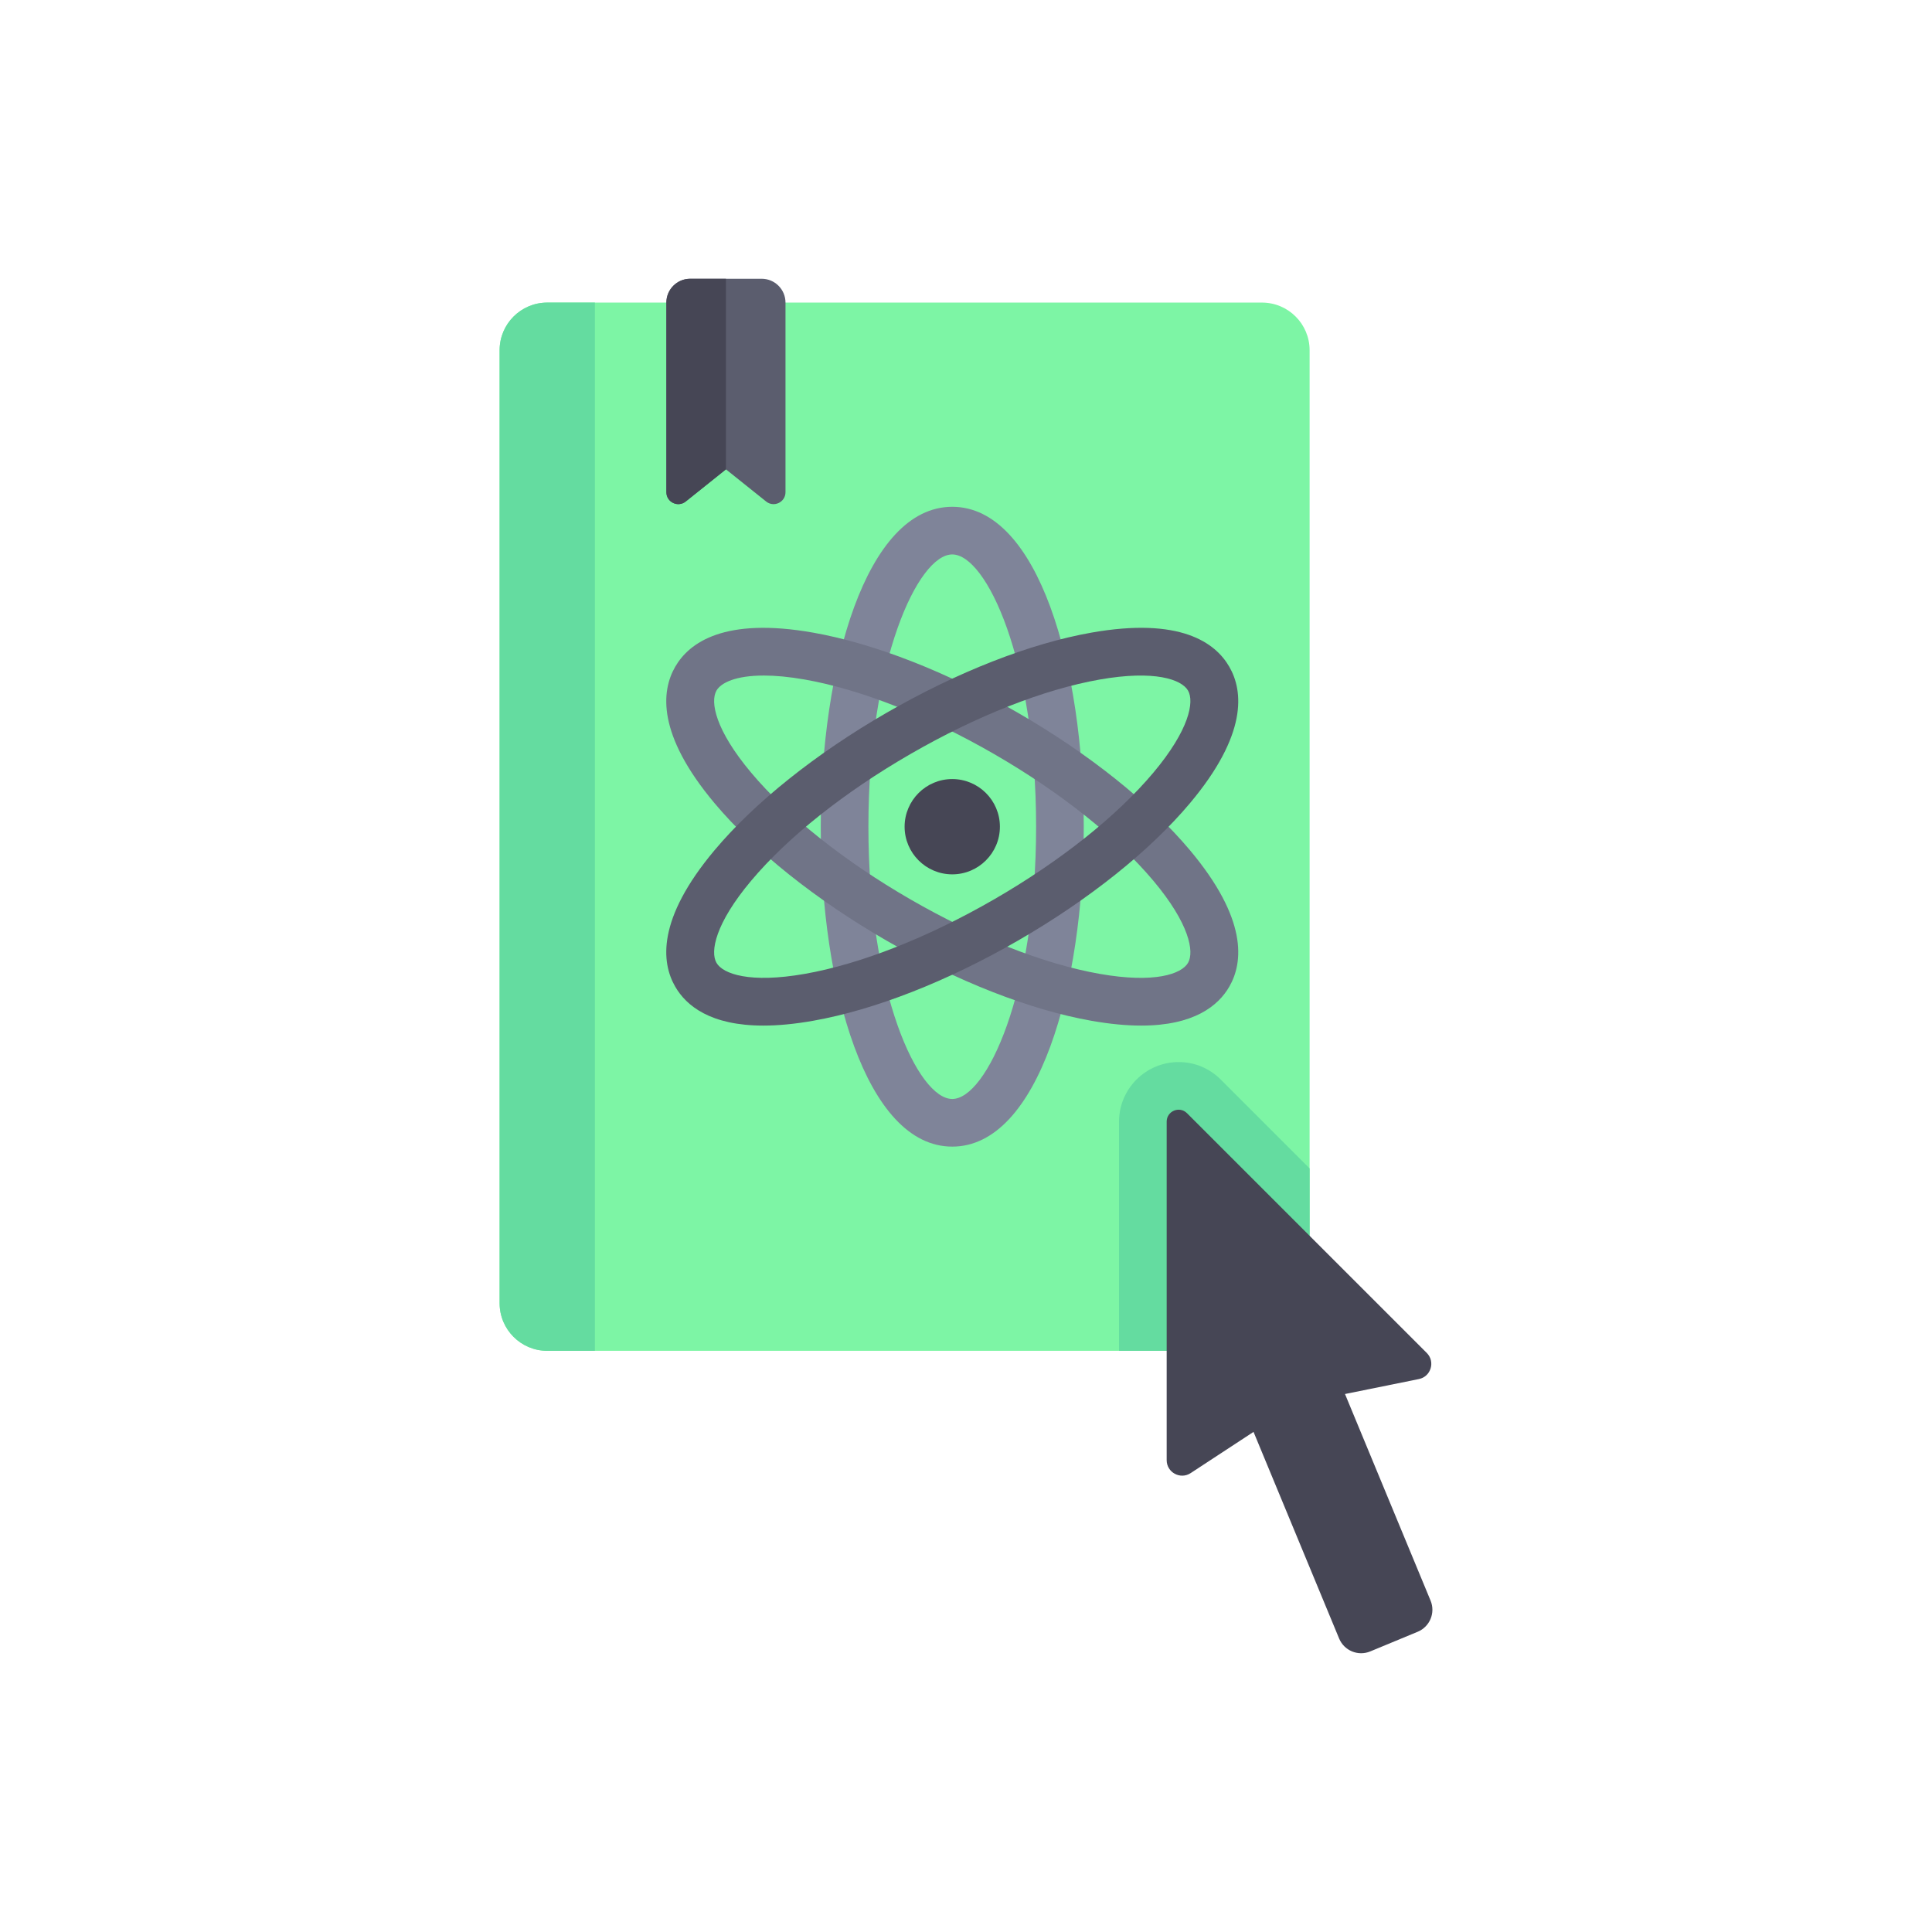 <?xml version="1.0" encoding="utf-8"?>
<!-- Generator: Adobe Illustrator 16.0.0, SVG Export Plug-In . SVG Version: 6.00 Build 0)  -->
<!DOCTYPE svg PUBLIC "-//W3C//DTD SVG 1.1//EN" "http://www.w3.org/Graphics/SVG/1.1/DTD/svg11.dtd">
<svg version="1.1" id="Layer_1" xmlns="http://www.w3.org/2000/svg" xmlns:xlink="http://www.w3.org/1999/xlink" x="0px" y="0px"
	 width="350px" height="350px" viewBox="0 0 350 350" enable-background="new 0 0 350 350" xml:space="preserve">
<path fill="#7DF5A5" d="M228.616,244.715H99.14c-4.767,0-8.631-3.864-8.631-8.632V63.447c0-4.767,3.864-8.631,8.631-8.631h129.476
	c4.768,0,8.632,3.864,8.632,8.631v172.636C237.248,240.851,233.384,244.715,228.616,244.715z"/>
<path fill="#64DCA0" d="M221.146,195.566c-2.042-2.04-4.747-3.164-7.616-3.164c-5.959,0-10.808,4.842-10.808,10.795v41.518h25.896
	c4.767,0,8.633-3.865,8.633-8.632v-24.412L221.146,195.566z"/>
<path fill="#464655" d="M211.354,203.198v61.323c0,2.231,2.478,3.569,4.342,2.347l11.393-7.467l15.505,37.432
	c0.912,2.202,3.438,3.248,5.64,2.336l8.593-3.559c2.202-0.913,3.248-3.438,2.336-5.639l-15.505-37.432l13.384-2.71
	c2.193-0.444,3.01-3.151,1.428-4.733L215.04,201.67C213.68,200.31,211.354,201.274,211.354,203.198z"/>
<path fill="#5B5D6E" d="M138.794,90.854l-7.284-5.827l-7.284,5.827c-1.413,1.13-3.506,0.125-3.506-1.685V54.816
	c0-2.384,1.933-4.316,4.316-4.316h12.947c2.383,0,4.316,1.933,4.316,4.316v34.353C142.299,90.979,140.207,91.984,138.794,90.854z"/>
<path fill="#7F8499" d="M172.51,207.72c-15.641,0-23.821-29.155-23.821-57.955s8.181-57.955,23.821-57.955
	c15.641,0,23.823,29.155,23.823,57.955S188.151,207.72,172.51,207.72z M172.51,100.442c-6.192,0-15.19,19.215-15.19,49.323
	s8.999,49.323,15.19,49.323c6.191,0,15.19-19.215,15.19-49.323S178.702,100.442,172.51,100.442z"/>
<path fill="#707487" d="M206.734,185.795c-2.605,0-5.593-0.266-9.024-0.873c-11.097-1.96-24.276-7.118-37.11-14.525
	c-12.834-7.409-23.889-16.244-31.139-24.875c-10.49-12.497-9.673-20.347-7.14-24.732c2.529-4.386,8.927-9.024,24.989-6.181
	c11.097,1.96,24.276,7.119,37.11,14.526l0,0c12.833,7.409,23.889,16.243,31.139,24.875c10.49,12.496,9.673,20.346,7.14,24.732
	C220.71,182.191,216.331,185.795,206.734,185.795z M138.384,122.38c-5.058,0-7.759,1.29-8.586,2.723
	c-1.167,2.021-0.223,7.127,6.276,14.868c6.617,7.881,16.859,16.031,28.841,22.949c11.983,6.918,24.164,11.715,34.296,13.504
	c9.964,1.76,14.848,0.023,16.012-1.996c1.167-2.021,0.224-7.127-6.276-14.867c-6.617-7.882-16.859-16.031-28.841-22.95l0,0
	c-11.983-6.918-24.164-11.715-34.296-13.504C142.919,122.598,140.454,122.38,138.384,122.38z"/>
<path fill="#5B5D6E" d="M138.287,185.795c-9.597,0-13.976-3.604-15.966-7.056c-2.533-4.383-3.351-12.233,7.14-24.73
	c7.25-8.631,18.305-17.466,31.139-24.875l0,0c12.834-7.407,26.014-12.566,37.11-14.526c16.075-2.843,22.461,1.795,24.989,6.183
	c2.532,4.383,3.351,12.233-7.14,24.73c-7.25,8.632-18.306,17.466-31.139,24.875c-12.834,7.407-26.014,12.565-37.11,14.525
	C143.88,185.529,140.892,185.795,138.287,185.795z M164.916,136.611c-11.983,6.918-22.225,15.068-28.842,22.949
	c-6.5,7.74-7.443,12.847-6.276,14.865c1.163,2.02,6.052,3.753,16.012,1.998c10.132-1.789,22.313-6.585,34.295-13.504
	s22.224-15.068,28.843-22.949c6.498-7.741,7.442-12.847,6.275-14.866c-1.164-2.019-6.048-3.751-16.012-1.998
	C189.078,124.896,176.897,129.692,164.916,136.611L164.916,136.611z"/>
<path fill="#464655" d="M172.51,158.397c-4.76,0-8.632-3.872-8.632-8.632c0-4.76,3.872-8.632,8.632-8.632s8.632,3.872,8.632,8.632
	C181.143,154.525,177.271,158.397,172.51,158.397z"/>
<path fill="#64DCA0" d="M107.772,244.715H99.14c-4.768,0-8.632-3.864-8.632-8.632V63.447c0-4.767,3.865-8.631,8.632-8.631h8.632
	V244.715z"/>
<path fill="#464655" d="M125.036,50.5c-2.384,0-4.316,1.933-4.316,4.316v34.353c0,1.81,2.093,2.815,3.506,1.685l7.284-5.827V50.5
	H125.036z"/>
</svg>
